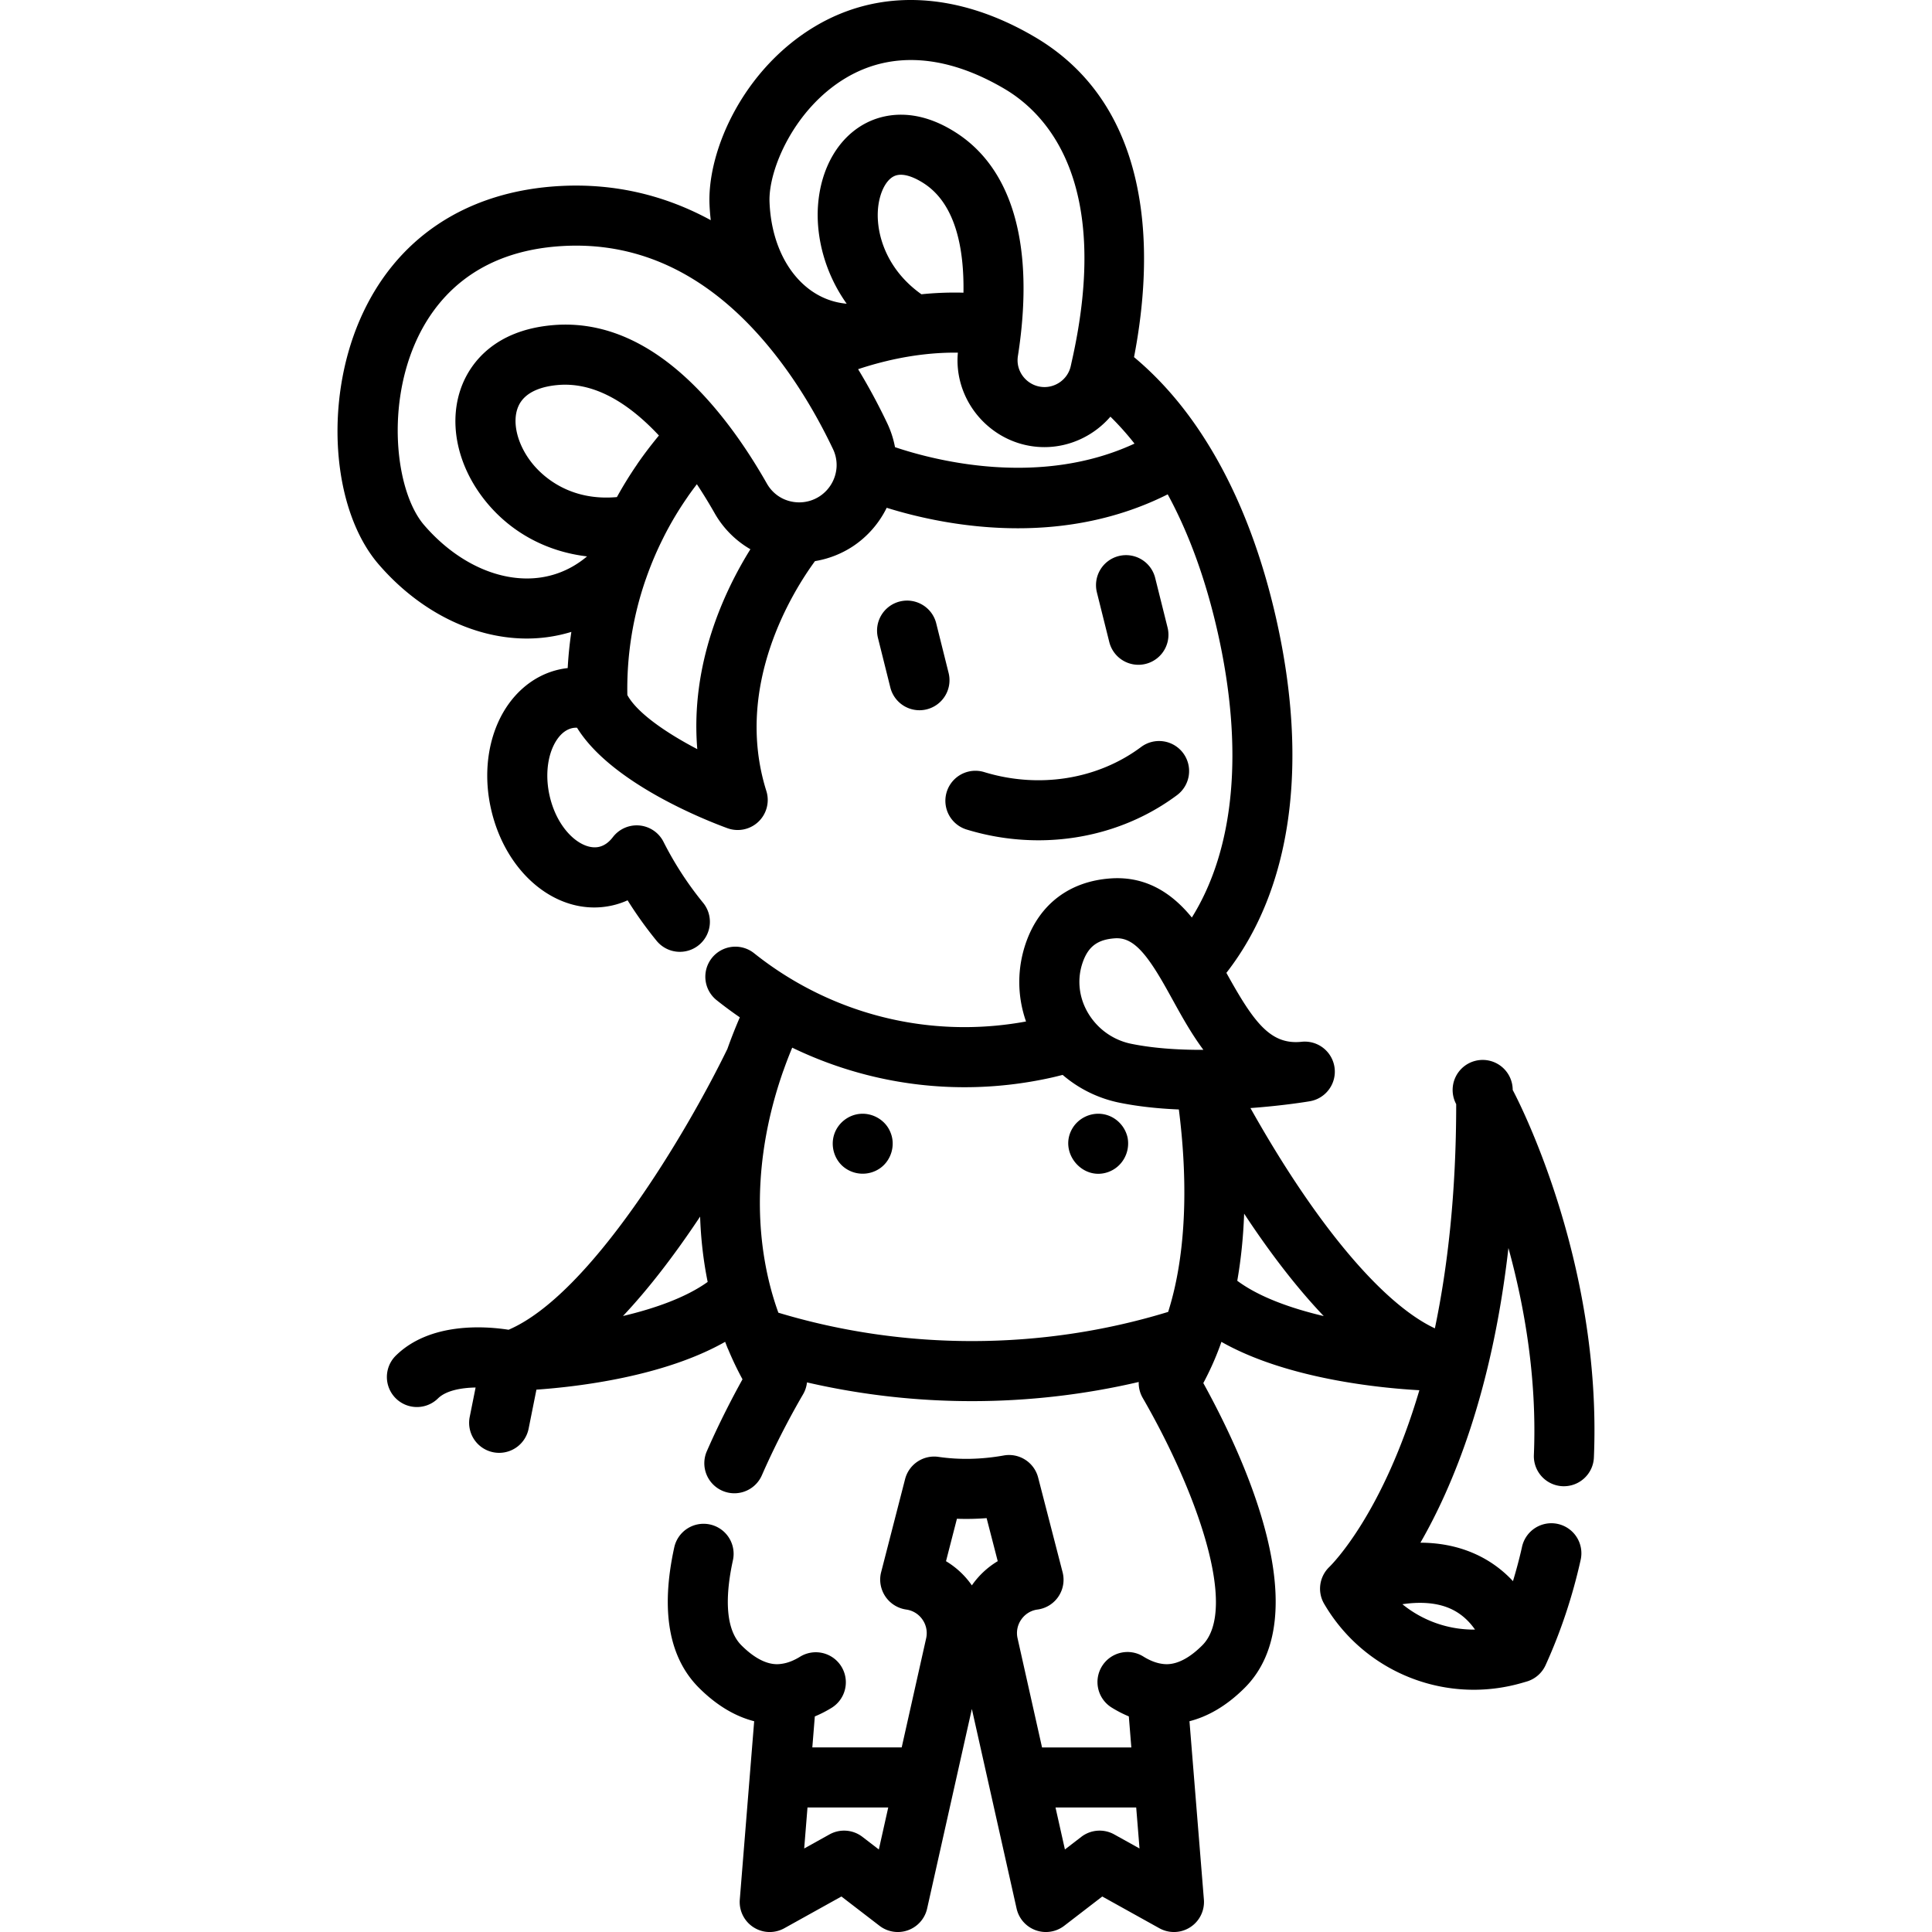 <svg xmlns="http://www.w3.org/2000/svg" viewBox="0 0 511.996 511.996"><path d="M235.969 300.063c-1.257-3.15-4.569-5.136-7.931-4.892-3.177.23-5.972 2.415-6.964 5.438-1.027 3.128.013 6.712 2.622 8.746a8.045 8.045 0 0 0 9.344.364c3.114-2.053 4.386-6.215 2.929-9.656zm62.863 1.485c-.69-3.323-3.447-5.929-6.833-6.34-3.164-.384-6.328 1.201-7.894 3.977-3.54 6.273 2.796 13.864 9.599 11.406 3.707-1.338 5.834-5.198 5.128-9.043zm-47.445-123.217l-3.279-13.137c-1.064-4.266-5.39-6.857-9.649-5.795a7.957 7.957 0 0 0-5.794 9.649l3.279 13.137a7.962 7.962 0 0 0 7.716 6.034c.639 0 1.287-.077 1.933-.239a7.956 7.956 0 0 0 5.794-9.649zm58.024-12.044l-3.279-13.137a7.962 7.962 0 0 0-9.649-5.795 7.957 7.957 0 0 0-5.794 9.649l3.279 13.137a7.96 7.96 0 0 0 7.716 6.034 7.957 7.957 0 0 0 7.727-9.888zm4.131 33.288a7.958 7.958 0 0 0-11.138-1.617c-11.542 8.619-27.111 11.097-41.641 6.634a7.959 7.959 0 0 0-4.673 15.216 65.055 65.055 0 0 0 19.09 2.875c13.262 0 26.209-4.104 36.746-11.969a7.958 7.958 0 0 0 1.616-11.139z"/><path d="M400.879 288.848a7.959 7.959 0 1 0-14.976 3.756c0 23.645-2.277 43.291-5.649 59.419-13.952-6.536-31.722-27.786-48.875-58.376 8.959-.654 15.359-1.742 15.732-1.807a7.958 7.958 0 0 0-2.185-15.758c-8.293.873-12.688-5.198-19.924-18.267 17.213-22.07 21.931-55.039 13.239-93.675-4.22-18.731-10.685-34.951-19.209-48.196-5.39-8.412-11.607-15.544-18.506-21.303 2.082-10.732 3.697-24.98 1.837-39.121-2.763-20.986-12.227-36.37-28.137-45.724-20.438-12.02-41.126-13.011-58.249-2.793-18.872 11.263-28.488 32.657-27.955 47.074.054 1.445.177 2.866.337 4.272-12.248-6.684-25.554-9.771-39.589-9.071-25.166 1.255-44.161 13.924-53.49 35.67-9.425 21.97-7.214 50.332 5.038 64.574 10.501 12.189 24.474 19.364 38.338 19.685a40.46 40.46 0 0 0 12.759-1.751 103.553 103.553 0 0 0-.971 9.588c-.768.086-1.53.213-2.285.383-7.052 1.581-12.972 6.759-16.239 14.204-2.947 6.719-3.59 14.78-1.808 22.697 3.941 17.522 18.039 28.783 32.112 25.63a21.153 21.153 0 0 0 4.094-1.369 104.725 104.725 0 0 0 7.685 10.728 7.945 7.945 0 0 0 6.17 2.926 7.957 7.957 0 0 0 6.159-12.991 89.116 89.116 0 0 1-10.493-16.153 7.962 7.962 0 0 0-6.37-4.338 7.97 7.97 0 0 0-7.058 3.092c-1.072 1.402-2.308 2.268-3.671 2.573-4.518 1.013-11.015-4.319-13.1-13.591-1.027-4.562-.715-9.23.855-12.808.711-1.621 2.325-4.435 5.154-5.069a5.256 5.256 0 0 1 1.266-.107c9.12 14.789 34.477 24.666 39.857 26.627a7.963 7.963 0 0 0 8.225-1.724 7.962 7.962 0 0 0 2.092-8.139c-8.797-27.978 7.248-53.221 12.888-60.912a25.95 25.95 0 0 0 10.159-3.998 26.009 26.009 0 0 0 8.846-10.139c7.839 2.443 20.359 5.429 34.763 5.429 12.444 0 26.288-2.25 39.707-8.99 5.673 10.431 10.126 22.716 13.261 36.637 6.968 30.971 4.492 57.292-6.864 75.509-4.75-5.832-11.576-11.07-21.548-10.361-10.768.766-18.686 6.7-22.304 16.723-2.512 7.002-2.466 14.408-.09 21.188-21.23 3.917-42.997.096-61.669-10.924a90.231 90.231 0 0 1-10.395-7.163 7.958 7.958 0 0 0-11.185 1.255 7.96 7.96 0 0 0 1.255 11.186 106.25 106.25 0 0 0 6.148 4.548 133.279 133.279 0 0 0-3.296 8.368c-10.786 22.188-36.238 65.096-57.982 74.424-6.087-.95-20.932-2.11-30.022 6.993a7.96 7.96 0 0 0 11.262 11.249c2.13-2.132 6.157-2.864 10.016-2.936l-1.561 7.793a7.958 7.958 0 0 0 7.812 9.522 7.962 7.962 0 0 0 7.796-6.398l2.072-10.349c11.206-.787 33.814-3.489 50.011-12.674.229.589.451 1.181.691 1.764.028.066.066.123.096.188a85.585 85.585 0 0 0 3.813 7.981c-2.584 4.654-6.086 11.358-9.451 19.054a7.958 7.958 0 0 0 4.105 10.48 7.942 7.942 0 0 0 3.183.669 7.961 7.961 0 0 0 7.297-4.773c4.364-9.982 9.087-18.327 10.916-21.451a7.945 7.945 0 0 0 1.037-3.161 194.642 194.642 0 0 0 43.719 4.967c14.861 0 29.718-1.699 44.196-5.077a7.938 7.938 0 0 0 1.057 4.219c14.344 24.841 25.403 55.954 15.793 65.565-5.671 5.67-9.52 5.083-10.788 4.89-1.532-.231-3.16-.877-4.835-1.917a7.957 7.957 0 0 0-10.96 2.564 7.96 7.96 0 0 0 2.564 10.96 31.815 31.815 0 0 0 4.546 2.341l.665 8.226h-23.665l-6.481-28.912a6.237 6.237 0 0 1 .962-4.964c1.011-1.466 2.54-2.413 4.251-2.657a7.952 7.952 0 0 0 5.594-3.424 7.966 7.966 0 0 0 1.124-6.464l-6.484-25.107a7.964 7.964 0 0 0-9.108-5.844c-5.91 1.058-11.73 1.182-17.296.372a7.957 7.957 0 0 0-8.854 5.892l-6.355 24.693c-.563 2.191-.132 4.525 1.126 6.407a8.039 8.039 0 0 0 5.531 3.466 6.252 6.252 0 0 1 4.306 2.665 6.26 6.26 0 0 1 .971 4.969l-6.479 28.906h-23.684l.662-8.214a31.644 31.644 0 0 0 4.577-2.358 7.96 7.96 0 0 0-8.413-13.513c-1.672 1.041-3.293 1.682-4.815 1.906l-.022.004-.019.002c-1.261.192-5.091.775-10.766-4.89-4.869-4.871-3.908-14.948-2.245-22.543a7.958 7.958 0 0 0-6.073-9.476 7.958 7.958 0 0 0-9.476 6.072c-3.654 16.69-1.455 29.205 6.542 37.206 5.13 5.122 10.16 7.714 14.639 8.863l-3.812 47.261a7.957 7.957 0 0 0 11.799 7.597l15.133-8.411 10.095 7.762a7.958 7.958 0 0 0 12.618-4.568l11.856-52.892 11.854 52.892a7.955 7.955 0 0 0 7.766 6.218 7.96 7.96 0 0 0 4.855-1.651l10.084-7.76 15.131 8.41a7.96 7.96 0 0 0 11.799-7.597l-3.82-47.264c4.488-1.148 9.523-3.734 14.654-8.865 19.076-19.076.358-60.181-10.987-80.748a76.904 76.904 0 0 0 4.363-9.694c.151-.402.289-.819.434-1.227 17.5 9.92 42.457 12.267 52.458 12.817-9.62 32.594-23.011 46.014-23.886 46.863l-.005.006c-2.575 2.488-3.231 6.495-1.346 9.727 8.387 14.373 23.624 22.782 39.646 22.782 4.197 0 8.451-.577 12.647-1.776l1.358-.393a7.96 7.96 0 0 0 5.036-4.353c4.024-8.853 7.152-18.249 9.3-27.924a7.96 7.96 0 0 0-6.047-9.494 7.96 7.96 0 0 0-9.493 6.047c-.682 3.077-1.502 6.11-2.404 9.111a30.88 30.88 0 0 0-10.219-7.293c-4.763-2.107-9.679-2.879-14.306-2.899 8.623-14.964 18.984-39.97 23.323-78.091 4.206 15.279 7.607 34.42 6.744 54.836a7.96 7.96 0 0 0 7.615 8.289c4.397.171 8.102-3.224 8.289-7.615 2.221-52.393-20.545-95.582-21.516-97.396zM141.116 122.88c-4.004-4.929-5.524-11.004-3.782-15.118 1.747-4.128 6.676-5.394 10.5-5.729 8.776-.767 17.772 3.739 26.788 13.381-1.963 2.37-3.84 4.82-5.593 7.351-.084.12-.163.243-.24.367a102.827 102.827 0 0 0-5.302 8.598c-12.667 1.145-19.776-5.657-22.371-8.85zm43.671 75.648c-8.202-4.288-15.968-9.6-18.534-14.342a88.444 88.444 0 0 1 4.842-30.564c.038-.097.074-.195.109-.294a88.574 88.574 0 0 1 4.534-10.714c.041-.084.083-.169.122-.254a87.406 87.406 0 0 1 6.246-10.501c.082-.118.16-.239.237-.361a92.738 92.738 0 0 1 2.333-3.175c1.609 2.433 3.187 5 4.722 7.701a25.715 25.715 0 0 0 9.464 9.531c-6.837 10.972-15.965 30.262-14.075 52.973zm32.523-67.073a9.917 9.917 0 0 1-5.49 1.677c-3.605 0-6.815-1.859-8.586-4.974-3.729-6.557-7.71-12.497-11.83-17.649-13.994-17.53-29.12-25.715-44.957-24.336-15.595 1.367-21.586 10.223-23.77 15.379-4.098 9.68-1.766 21.697 6.087 31.362 6.708 8.257 16.203 13.29 26.811 14.535-4.717 3.975-10.407 5.991-16.548 5.843-9.369-.216-19.081-5.378-26.643-14.156-7.269-8.448-10.072-30.203-2.475-47.914 4.813-11.221 15.601-24.847 39.657-26.047a62.028 62.028 0 0 1 3.129-.079c21.5 0 40.391 11.259 56.183 33.499 4.38 6.187 8.385 13.076 11.891 20.45a9.799 9.799 0 0 1 .93 4.708 9.976 9.976 0 0 1-4.389 7.702zm-.554-76.64c-.465 7.561 1.544 17.124 7.622 25.676-3.676-.334-7.079-1.661-10.059-3.946-6.231-4.782-10.018-13.187-10.389-23.058-.316-8.515 6.529-24.654 20.205-32.814 12.075-7.206 26.606-6.221 42.025 2.848 11.297 6.643 28.633 24.901 17.804 72.555-.018.08-.035.159-.051.239-.054.277-.117.539-.18.809-.797 3.393-4.042 5.728-7.541 5.426-3.661-.315-6.528-3.418-6.528-7.064 0-.362.031-.757.082-1.097.386-2.435.71-4.945.961-7.471 2.436-24.71-3.403-42.505-16.892-51.462-5.782-3.835-10.891-5.057-15.052-5.057-3.899 0-6.967 1.073-8.984 2.077-7.524 3.743-12.393 12.095-13.023 22.339zm38.569 22.749a86.196 86.196 0 0 0-11.137.42c-9.089-6.435-11.95-15.613-11.544-22.194.264-4.297 1.965-7.941 4.231-9.069 2.547-1.269 6.196.706 8.139 1.994 8.433 5.6 10.496 17.641 10.311 28.849zm-18.141 40.938a26.002 26.002 0 0 0-2.025-6.264 160.124 160.124 0 0 0-7.757-14.399 89.868 89.868 0 0 1 7.707-2.196l.109-.026c.248-.063.506-.125.857-.201 6.148-1.384 12.093-2.027 17.771-1.96-.061.683-.1 1.362-.1 2.027 0 11.837 9.261 21.907 21.086 22.924.652.055 1.3.083 1.944.083 6.831 0 13.188-3.086 17.495-8.071a75.19 75.19 0 0 1 6.38 7.141c-25.238 11.694-52.984 4.468-63.467.942zm-72.089 230.254c6.631-7.045 13.447-15.823 20.413-26.302l.029-.042c.194 5.87.857 11.656 2.001 17.312-5.769 4.136-14.023 7.04-22.443 9.032zm67.803 141.372l-4.352-3.347a7.958 7.958 0 0 0-8.719-.647l-6.71 3.729.875-10.865h21.399l-2.493 11.13zm24.654-69.99a22.22 22.22 0 0 0-6.853-6.406l2.896-11.252c2.603.094 5.225.04 7.866-.162l2.946 11.407a22.224 22.224 0 0 0-6.855 6.413zm37.722 65.995a7.96 7.96 0 0 0-8.721.649l-4.34 3.339-2.494-11.124h21.385l.879 10.865-6.709-3.729zm16.111-145.246a78.988 78.988 0 0 1-1.814 6.779c-33.435 10.234-69.818 10.309-103.297.208a78.14 78.14 0 0 1-2.203-7.16c-4.536-17.785-3.33-37.458 3.491-56.89.016-.045.04-.083.056-.127.707-2.02 1.489-4.043 2.324-6.059 14.329 6.924 29.9 10.485 45.664 10.485 7.754 0 15.552-.859 23.271-2.595.909-.208 1.821-.44 2.733-.672a33.264 33.264 0 0 0 14.987 7.355c4.73.965 10.026 1.569 15.809 1.808 2.238 17.614 1.896 33.744-1.021 46.868zm-11.61-64.274a17.266 17.266 0 0 1-9.741-5.785c-3.856-4.563-4.998-10.525-3.058-15.931 1.481-4.106 3.932-5.912 8.456-6.234.187-.013.371-.02.554-.02 4.048 0 7.39 3.3 12.474 12.196.798 1.394 1.585 2.823 2.378 4.257 2.294 4.158 4.878 8.84 8.07 13.121-7.268.036-13.73-.501-19.133-1.604zm28.112 62.802c.984-5.622 1.596-11.554 1.821-17.787 7.658 11.631 14.737 20.467 21.093 27.143-8.646-2.041-17.119-5.044-22.914-9.356zm56.438 86.876c2.6 1.157 4.777 3.004 6.569 5.565a29.977 29.977 0 0 1-19.247-6.724c4.153-.617 8.769-.58 12.678 1.159z"/></svg>